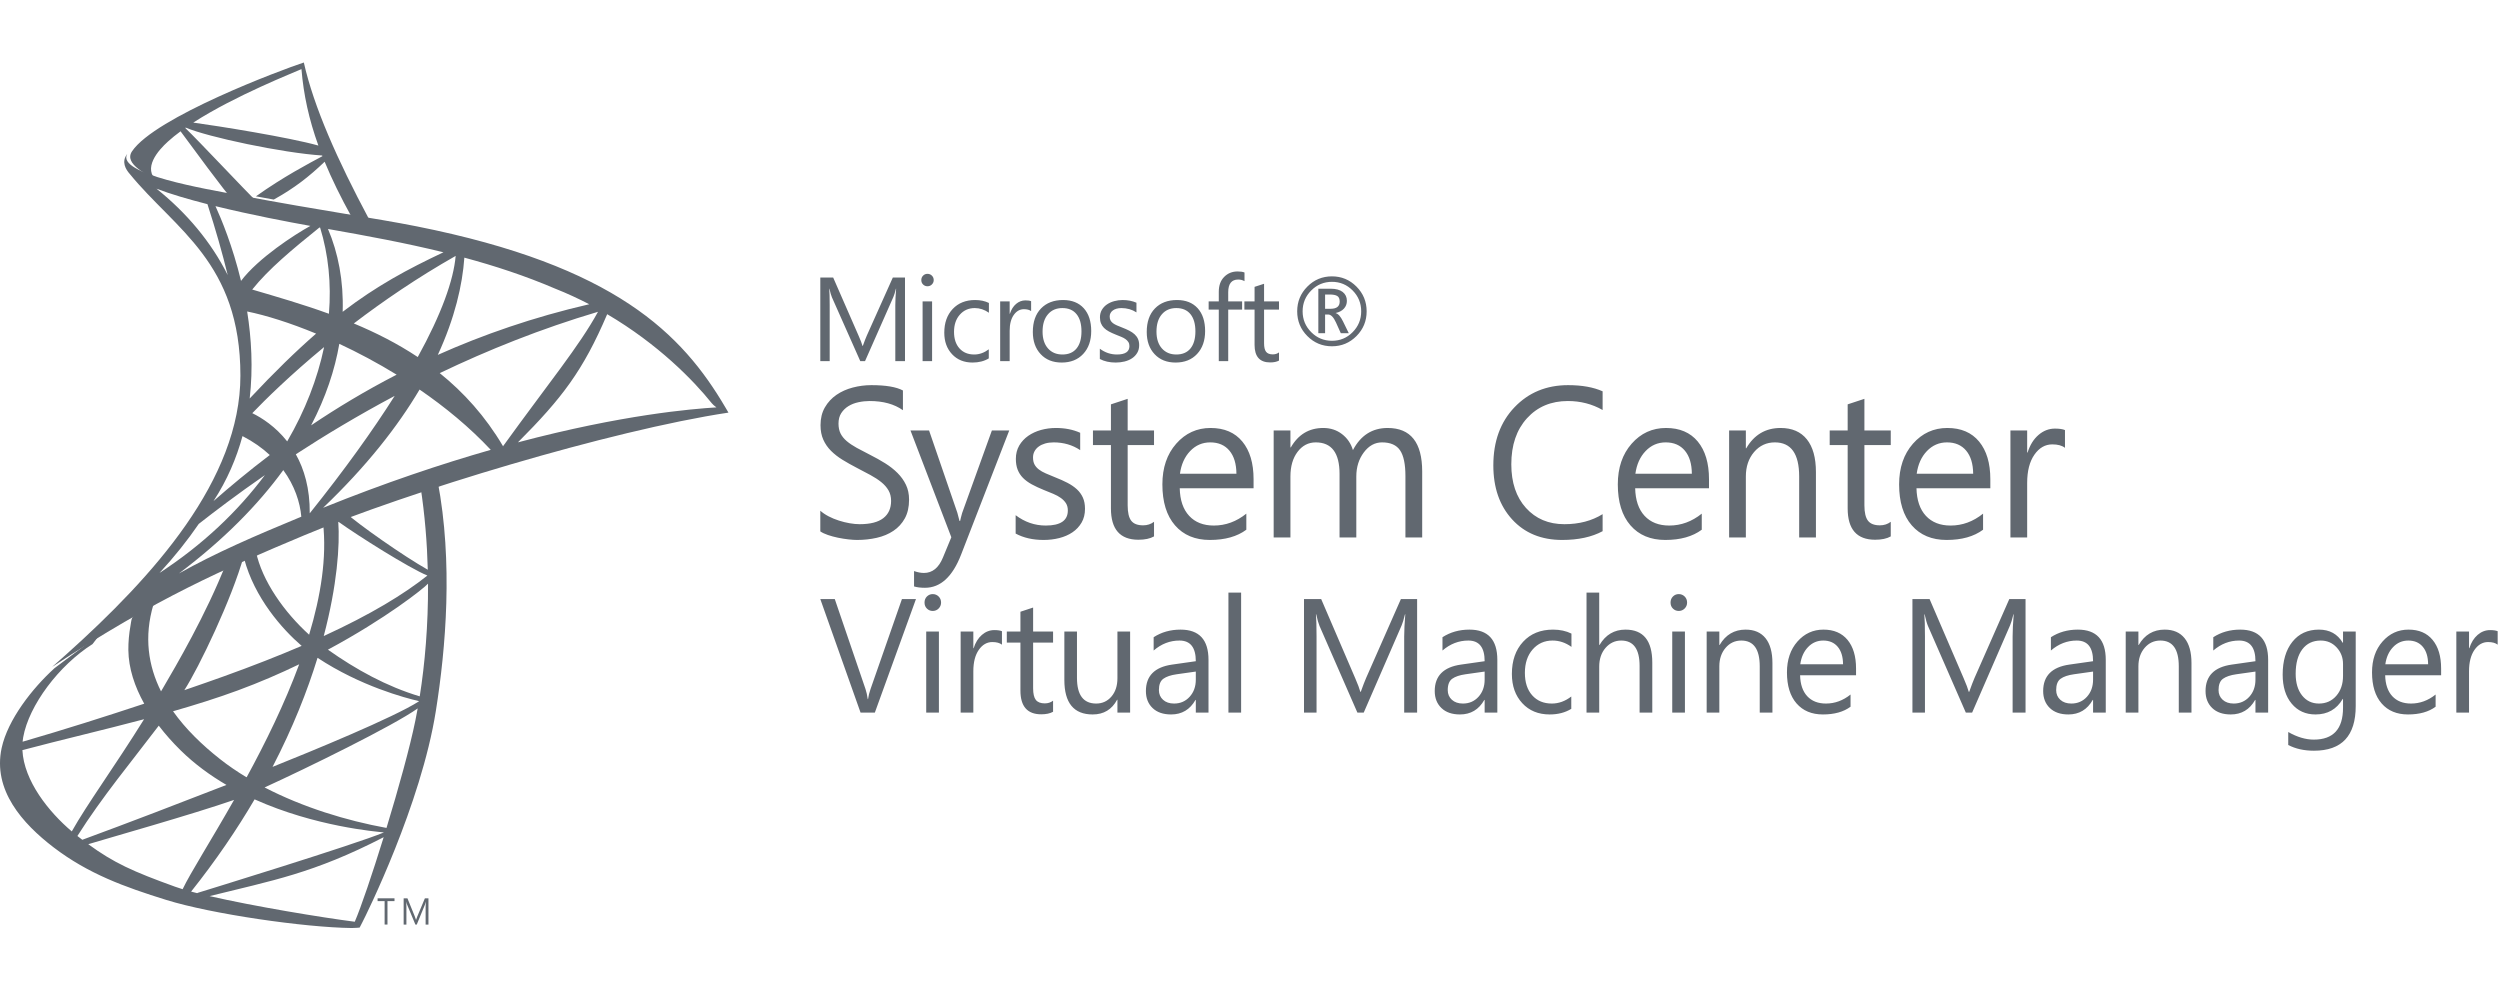 <?xml version="1.0" encoding="UTF-8"?>
<svg width="105px" height="42px" viewBox="0 0 105 42" version="1.1" xmlns="http://www.w3.org/2000/svg" xmlns:xlink="http://www.w3.org/1999/xlink">
    <!-- Generator: Sketch 53 (72520) - https://sketchapp.com -->
    <title>Provider/SCVMM/scvmm-42</title>
    <desc>Created with Sketch.</desc>
    <g id="Provider/SCVMM/scvmm-42" stroke="none" stroke-width="1" fill="none" fill-rule="evenodd">
        <path d="M12.661,2.903 C12.75,3.983 12.977,5.019 13.372,6.114 C12.142,5.767 9.146,5.289 8.117,5.149 C9.894,4.004 12.361,3.041 12.661,2.903 M6.609,7.618 C5.962,7.078 6.648,6.313 7.053,5.946 C7.212,5.801 7.391,5.657 7.584,5.515 C8.088,6.194 9.378,7.965 9.874,8.524 L10.771,8.455 C10.315,8.019 8.341,5.908 7.78,5.375 C7.787,5.37 7.795,5.365 7.802,5.36 C8.723,5.755 11.874,6.424 13.53,6.531 C13.533,6.541 13.536,6.55 13.541,6.56 C12.955,6.873 11.894,7.431 10.748,8.246 L11.498,8.382 C12.362,7.903 12.979,7.422 13.635,6.793 C13.936,7.521 14.309,8.282 14.765,9.107 L15.493,9.192 C14.175,6.723 13.179,4.49 12.761,2.625 C11.804,2.938 6.518,4.919 5.547,6.352 C5.17,6.909 6.258,7.343 6.609,7.618" id="Fill-45-Copy" fill="#616870"></path>
        <path d="M17.629,29.247 C16.245,28.834 14.945,28.116 13.773,27.286 C16.207,25.979 17.797,24.715 17.977,24.513 C17.987,26.259 17.845,27.881 17.629,29.247 M17.594,29.457 C16.553,30.13 13.073,31.557 11.447,32.209 C12.298,30.568 12.909,29.021 13.337,27.628 C15.135,28.816 17.016,29.313 17.596,29.447 C17.596,29.451 17.595,29.453 17.594,29.457 M17.444,30.269 C17.22,31.372 16.735,33.125 16.233,34.773 C14.544,34.465 12.719,33.906 11.113,33.072 C12.869,32.271 16.522,30.483 17.543,29.753 C17.511,29.93 17.479,30.103 17.444,30.269 M8.324,37.493 C8.307,37.499 8.292,37.505 8.278,37.512 C8.191,37.489 8.107,37.468 8.027,37.447 C9.075,36.13 9.956,34.831 10.693,33.573 C13.241,34.718 15.796,34.927 16.125,34.962 C14.921,35.466 8.63,37.399 8.324,37.493 M14.9,38.713 C13.525,38.537 10.696,38.071 8.803,37.637 C11.427,36.982 13.155,36.69 16.114,35.162 C15.635,36.713 15.16,38.113 14.9,38.713 M7.671,37.347 C7.553,37.31 7.447,37.276 7.354,37.242 C5.582,36.603 4.777,36.239 3.707,35.456 C4.525,35.207 8.094,34.2 9.831,33.596 C8.856,35.315 7.991,36.671 7.675,37.337 C7.673,37.339 7.673,37.342 7.671,37.347 M3.251,35.112 C4.283,33.475 5.533,31.976 6.668,30.478 C6.948,30.845 7.259,31.192 7.586,31.514 C8.171,32.089 8.828,32.567 9.511,32.967 C7.514,33.743 5.436,34.543 3.457,35.271 C3.39,35.22 3.321,35.167 3.251,35.112 M0.941,31.505 C2.585,31.069 4.33,30.664 6.052,30.207 C4.775,32.254 3.668,33.758 3.015,34.919 C2.049,34.1 1.005,32.801 0.941,31.505 M9.987,28.998 C10.903,28.661 11.767,28.286 12.566,27.9 C11.953,29.563 11.149,31.193 10.365,32.635 C10.359,32.637 10.352,32.64 10.346,32.642 C9.956,32.406 9.583,32.152 9.236,31.878 C8.483,31.285 7.795,30.617 7.268,29.873 C8.196,29.607 9.109,29.321 9.987,28.998 M14.207,21.909 C15.04,22.507 17.191,23.862 17.951,24.173 C16.967,24.957 15.577,25.804 13.597,26.714 C14.158,24.592 14.28,22.905 14.207,21.909 M18.383,20.216 C18.353,20.063 17.803,20.409 17.662,20.441 C17.844,21.625 17.938,22.798 17.967,23.929 C16.963,23.365 15.03,22.009 14.514,21.53 L14.189,21.709 C14.183,21.657 14.177,21.607 14.169,21.559 L13.646,21.747 C13.479,21.884 13.541,21.726 13.566,21.945 C13.733,23.412 13.473,25.032 12.983,26.658 C11.947,25.721 11.004,24.402 10.746,23.153 C10.634,23.197 10.523,23.242 10.412,23.287 C10.283,23.337 10.213,23.311 10.253,23.46 C10.686,25.106 11.851,26.423 12.67,27.127 C11.71,27.539 10.628,27.965 9.41,28.403 C8.975,28.559 8.404,28.76 7.742,28.987 C8.349,28.05 9.747,25.138 10.241,23.341 L9.497,23.662 C8.672,25.782 7.379,27.987 6.85,28.89 C6.821,28.94 6.792,28.987 6.763,29.037 C6.226,27.962 6.041,26.747 6.445,25.388 L6.43,25.411 C6.503,25.184 5.786,25.76 5.716,25.793 C5.506,25.893 5.522,26.06 5.48,26.282 C5.42,26.616 5.388,26.957 5.391,27.304 C5.401,28.07 5.655,28.835 6.057,29.555 C4.482,30.078 2.663,30.656 0.949,31.152 C0.955,31.091 0.962,31.028 0.974,30.966 C1.214,29.623 2.474,27.946 3.886,27.052 L4.227,26.608 L2.288,28.065 C1.357,28.91 0.326,30.226 0.069,31.417 C-0.311,33.184 0.941,34.587 2.255,35.592 C3.707,36.7 5.229,37.252 6.98,37.796 C8.898,38.392 12.783,38.952 14.77,38.977 C14.899,38.98 15.105,38.958 15.105,38.958 C15.105,38.958 15.201,38.765 15.211,38.752 C15.383,38.424 17.686,33.782 18.306,29.859 C18.726,27.213 19.031,23.63 18.383,20.216" id="Fill-47-Copy" fill="#616870"></path>
        <polyline id="Fill-49-Copy" fill="#616870" points="16.569 37.847 16.274 37.847 16.274 38.831 16.154 38.831 16.154 37.847 15.859 37.847 15.859 37.729 16.569 37.729"></polyline>
        <path d="M17.995,38.832 L17.876,38.832 L17.876,38.092 C17.876,38.034 17.879,37.962 17.886,37.878 L17.883,37.878 C17.872,37.927 17.861,37.963 17.852,37.986 L17.504,38.832 L17.446,38.832 L17.097,37.991 C17.086,37.967 17.076,37.93 17.066,37.878 L17.063,37.878 C17.067,37.922 17.069,37.994 17.069,38.093 L17.069,38.832 L16.953,38.832 L16.953,37.729 L17.112,37.729 L17.425,38.498 C17.449,38.556 17.464,38.6 17.471,38.63 L17.476,38.63 C17.497,38.569 17.513,38.525 17.525,38.495 L17.845,37.73 L17.995,37.73" id="Fill-51-Copy" fill="#616870"></path>
        <path d="M21.753,18.579 C23.603,16.726 24.494,15.561 25.502,13.196 C27.639,14.453 29.126,15.975 29.891,16.932 C29.93,16.983 30.004,17.048 30.09,17.11 C29.067,17.173 26.149,17.413 21.753,18.579 L21.753,18.579 Z M21.117,18.751 L21.128,18.741 C20.38,17.476 19.471,16.478 18.469,15.671 C20.485,14.705 22.717,13.806 25.116,13.095 C24.335,14.528 23.054,16.075 21.128,18.741 L21.136,18.746 C21.129,18.747 21.123,18.749 21.117,18.751 L21.117,18.751 Z M13.571,21.327 C15.401,19.578 16.708,17.906 17.622,16.361 C18.698,17.099 19.726,17.946 20.612,18.893 C18.54,19.486 16.18,20.274 13.571,21.327 L13.571,21.327 Z M13.009,21.555 C13.018,20.516 12.776,19.705 12.425,19.08 C13.634,18.292 15.027,17.452 16.577,16.627 C15.657,18.08 14.477,19.726 13.013,21.554 L13.009,21.555 Z M7.516,24.085 C9.4,22.668 10.838,21.201 11.898,19.744 C12.374,20.394 12.602,21.093 12.655,21.701 C10.65,22.531 9.047,23.225 7.516,24.085 L7.516,24.085 Z M8.348,22.004 C9.017,21.48 9.953,20.766 11.125,19.955 C9.993,21.472 8.517,22.88 6.7,24.063 C7.334,23.374 7.881,22.687 8.348,22.004 L8.348,22.004 Z M10.185,18.316 C10.636,18.548 11.016,18.817 11.331,19.111 C10.438,19.789 9.653,20.445 8.967,21.046 C9.542,20.164 9.933,19.241 10.185,18.316 L10.185,18.316 Z M9.05,8.658 C10.541,9.024 12.118,9.324 13.036,9.488 C12.372,9.851 10.845,10.843 10.123,11.798 C9.769,10.329 9.293,9.189 9.05,8.658 L9.05,8.658 Z M6.572,7.925 C7.164,8.152 7.918,8.372 8.713,8.575 C9.065,9.664 9.345,10.653 9.564,11.553 C8.874,10.171 7.845,8.943 6.572,7.925 L6.572,7.925 Z M13.445,9.56 C13.795,10.694 13.918,11.918 13.815,13.178 C12.721,12.781 11.627,12.465 10.593,12.161 C11.273,11.306 12.287,10.464 13.416,9.555 C13.425,9.557 13.435,9.558 13.445,9.56 L13.445,9.56 Z M18.625,10.596 C17.111,11.311 15.824,12 14.392,13.096 C14.434,11.8 14.203,10.619 13.776,9.617 C15.402,9.904 17.025,10.203 18.625,10.596 L18.625,10.596 Z M14.251,14.441 C15.039,14.809 15.854,15.242 16.659,15.736 C15.336,16.418 14.141,17.141 13.067,17.865 C13.682,16.687 14.063,15.535 14.251,14.441 L14.251,14.441 Z M13.612,14.577 C13.334,15.904 12.816,17.246 12.062,18.538 C11.571,17.915 10.994,17.547 10.596,17.353 C11.134,16.793 12.168,15.771 13.612,14.577 L13.612,14.577 Z M10.381,13.082 C11.177,13.245 12.181,13.559 13.276,14.012 C12.439,14.74 11.528,15.625 10.487,16.737 C10.634,15.458 10.56,14.21 10.381,13.082 L10.381,13.082 Z M17.546,14.996 C16.688,14.426 15.782,13.969 14.86,13.585 C16.089,12.648 17.526,11.663 19.138,10.748 C19.05,11.77 18.539,13.195 17.546,14.996 L17.546,14.996 Z M23.312,12.121 C23.817,12.321 24.294,12.543 24.748,12.778 C22.387,13.323 20.273,14.063 18.388,14.905 C19.102,13.359 19.422,11.975 19.503,10.821 C20.792,11.169 22.066,11.587 23.312,12.121 L23.312,12.121 Z M30.471,17.119 C28.651,14.02 25.847,11.169 17.497,9.506 C15.729,9.154 13.639,8.875 9.986,8.188 C8.704,7.947 4.863,7.313 5.344,6.465 C5.083,6.797 5.286,7.12 5.448,7.303 C7.354,9.642 10.097,11.014 10.097,15.775 C10.097,20.151 6.442,24.206 2.781,27.486 C2.586,27.655 2.389,27.828 2.188,28.011 C6.606,25.107 9.365,23.916 12.791,22.477 C17.097,20.668 25.654,18.074 30.595,17.33 L30.471,17.119 Z" id="Fill-53-Copy" fill="#616870"></path>
        <g id="Group-2-Copy" transform="translate(34.453, 11.401)" fill="#616870">
            <path d="M4.017,13.761 L2.291,18.527 L1.69,18.527 L0,13.761 L0.608,13.761 L1.898,17.539 C1.939,17.661 1.97,17.802 1.992,17.962 L2.005,17.962 C2.022,17.829 2.058,17.686 2.112,17.533 L3.428,13.761 L4.017,13.761 Z M4.721,14.259 C4.626,14.259 4.545,14.226 4.477,14.159 C4.41,14.093 4.377,14.009 4.377,13.907 C4.377,13.805 4.41,13.72 4.477,13.652 C4.545,13.585 4.626,13.551 4.721,13.551 C4.819,13.551 4.902,13.585 4.97,13.652 C5.038,13.72 5.072,13.805 5.072,13.907 C5.072,14.004 5.038,14.087 4.97,14.156 C4.902,14.225 4.819,14.259 4.721,14.259 Z M4.981,18.527 L4.448,18.527 L4.448,15.123 L4.981,15.123 L4.981,18.527 Z M7.629,15.675 C7.536,15.602 7.401,15.565 7.226,15.565 C6.999,15.565 6.808,15.675 6.656,15.894 C6.503,16.114 6.427,16.413 6.427,16.792 L6.427,18.527 L5.894,18.527 L5.894,15.123 L6.427,15.123 L6.427,15.824 L6.44,15.824 C6.515,15.585 6.631,15.399 6.787,15.264 C6.943,15.13 7.118,15.063 7.311,15.063 C7.449,15.063 7.555,15.079 7.629,15.11 L7.629,15.675 Z M9.776,18.493 C9.651,18.564 9.485,18.6 9.279,18.6 C8.696,18.6 8.405,18.267 8.405,17.603 L8.405,15.589 L7.833,15.589 L7.833,15.123 L8.405,15.123 L8.405,14.292 L8.938,14.116 L8.938,15.123 L9.776,15.123 L9.776,15.589 L8.938,15.589 L8.938,17.506 C8.938,17.734 8.976,17.897 9.052,17.995 C9.128,18.092 9.253,18.141 9.429,18.141 C9.563,18.141 9.679,18.103 9.776,18.028 L9.776,18.493 Z M13.012,18.527 L12.479,18.527 L12.479,17.988 L12.466,17.988 C12.245,18.4 11.903,18.606 11.44,18.606 C10.647,18.606 10.25,18.123 10.25,17.157 L10.25,15.123 L10.78,15.123 L10.78,17.071 C10.78,17.789 11.049,18.148 11.586,18.148 C11.846,18.148 12.06,18.05 12.228,17.854 C12.396,17.657 12.479,17.401 12.479,17.084 L12.479,15.123 L13.012,15.123 L13.012,18.527 Z M16.304,18.527 L15.771,18.527 L15.771,17.995 L15.758,17.995 C15.526,18.403 15.185,18.606 14.734,18.606 C14.403,18.606 14.143,18.517 13.956,18.337 C13.768,18.158 13.675,17.919 13.675,17.623 C13.675,16.987 14.041,16.617 14.773,16.512 L15.771,16.37 C15.771,15.791 15.542,15.502 15.085,15.502 C14.684,15.502 14.322,15.642 14,15.921 L14,15.362 C14.327,15.15 14.704,15.043 15.131,15.043 C15.913,15.043 16.304,15.467 16.304,16.313 L16.304,18.527 Z M15.771,16.805 L14.968,16.918 C14.721,16.953 14.535,17.016 14.409,17.106 C14.283,17.195 14.221,17.354 14.221,17.583 C14.221,17.749 14.279,17.885 14.395,17.99 C14.51,18.095 14.665,18.148 14.858,18.148 C15.122,18.148 15.34,18.053 15.512,17.864 C15.685,17.674 15.771,17.434 15.771,17.144 L15.771,16.805 Z M17.674,18.527 L17.141,18.527 L17.141,13.488 L17.674,13.488 L17.674,18.527 Z M25.066,18.527 L24.523,18.527 L24.523,15.329 C24.523,15.077 24.539,14.768 24.569,14.402 L24.556,14.402 C24.504,14.617 24.457,14.771 24.416,14.864 L22.824,18.527 L22.557,18.527 L20.968,14.891 C20.923,14.784 20.876,14.621 20.829,14.402 L20.816,14.402 C20.833,14.593 20.842,14.904 20.842,15.336 L20.842,18.527 L20.315,18.527 L20.315,13.761 L21.037,13.761 L22.466,17.084 C22.577,17.339 22.648,17.53 22.681,17.656 L22.7,17.656 C22.794,17.394 22.868,17.199 22.925,17.071 L24.384,13.761 L25.066,13.761 L25.066,18.527 Z M28.435,18.527 L27.902,18.527 L27.902,17.995 L27.889,17.995 C27.658,18.403 27.316,18.606 26.866,18.606 C26.534,18.606 26.275,18.517 26.088,18.337 C25.9,18.158 25.806,17.919 25.806,17.623 C25.806,16.987 26.173,16.617 26.905,16.512 L27.902,16.37 C27.902,15.791 27.674,15.502 27.217,15.502 C26.816,15.502 26.454,15.642 26.131,15.921 L26.131,15.362 C26.459,15.15 26.836,15.043 27.262,15.043 C28.044,15.043 28.435,15.467 28.435,16.313 L28.435,18.527 Z M27.902,16.805 L27.1,16.918 C26.853,16.953 26.667,17.016 26.541,17.106 C26.415,17.195 26.352,17.354 26.352,17.583 C26.352,17.749 26.41,17.885 26.526,17.99 C26.642,18.095 26.797,18.148 26.989,18.148 C27.254,18.148 27.472,18.053 27.644,17.864 C27.816,17.674 27.902,17.434 27.902,17.144 L27.902,16.805 Z M31.541,18.37 C31.286,18.528 30.983,18.606 30.632,18.606 C30.157,18.606 29.774,18.448 29.483,18.133 C29.191,17.817 29.046,17.408 29.046,16.905 C29.046,16.344 29.203,15.894 29.517,15.554 C29.831,15.213 30.25,15.043 30.775,15.043 C31.067,15.043 31.325,15.099 31.548,15.21 L31.548,15.768 C31.301,15.591 31.037,15.502 30.755,15.502 C30.415,15.502 30.136,15.627 29.918,15.876 C29.701,16.125 29.592,16.453 29.592,16.858 C29.592,17.257 29.694,17.572 29.899,17.802 C30.104,18.032 30.378,18.148 30.723,18.148 C31.013,18.148 31.286,18.049 31.541,17.852 L31.541,18.37 Z M34.943,18.527 L34.41,18.527 L34.41,16.566 C34.41,15.857 34.153,15.502 33.637,15.502 C33.377,15.502 33.158,15.605 32.98,15.81 C32.803,16.014 32.714,16.278 32.714,16.599 L32.714,18.527 L32.181,18.527 L32.181,13.488 L32.714,13.488 L32.714,15.688 L32.727,15.688 C32.983,15.258 33.347,15.043 33.819,15.043 C34.568,15.043 34.943,15.505 34.943,16.429 L34.943,18.527 Z M36.054,14.259 C35.959,14.259 35.877,14.226 35.81,14.159 C35.743,14.093 35.71,14.009 35.71,13.907 C35.71,13.805 35.743,13.72 35.81,13.652 C35.877,13.585 35.959,13.551 36.054,13.551 C36.152,13.551 36.234,13.585 36.303,13.652 C36.371,13.72 36.405,13.805 36.405,13.907 C36.405,14.004 36.371,14.087 36.303,14.156 C36.234,14.225 36.152,14.259 36.054,14.259 Z M36.314,18.527 L35.781,18.527 L35.781,15.123 L36.314,15.123 L36.314,18.527 Z M39.989,18.527 L39.456,18.527 L39.456,16.586 C39.456,15.863 39.198,15.502 38.682,15.502 C38.416,15.502 38.195,15.605 38.021,15.81 C37.847,16.014 37.759,16.273 37.759,16.586 L37.759,18.527 L37.227,18.527 L37.227,15.123 L37.759,15.123 L37.759,15.688 L37.772,15.688 C38.024,15.258 38.388,15.043 38.864,15.043 C39.228,15.043 39.507,15.164 39.7,15.404 C39.892,15.644 39.989,15.992 39.989,16.446 L39.989,18.527 Z M43.501,16.961 L41.151,16.961 C41.16,17.34 41.26,17.633 41.45,17.839 C41.641,18.045 41.903,18.148 42.237,18.148 C42.612,18.148 42.956,18.021 43.27,17.769 L43.27,18.281 C42.978,18.498 42.591,18.606 42.11,18.606 C41.64,18.606 41.271,18.452 41.002,18.143 C40.733,17.834 40.599,17.399 40.599,16.838 C40.599,16.309 40.746,15.877 41.039,15.544 C41.333,15.21 41.697,15.043 42.133,15.043 C42.568,15.043 42.905,15.187 43.144,15.475 C43.382,15.764 43.501,16.163 43.501,16.675 L43.501,16.961 Z M42.955,16.499 C42.953,16.185 42.879,15.94 42.732,15.765 C42.586,15.59 42.383,15.502 42.123,15.502 C41.872,15.502 41.658,15.594 41.483,15.778 C41.307,15.962 41.199,16.202 41.158,16.499 L42.955,16.499 Z M50.62,18.527 L50.077,18.527 L50.077,15.329 C50.077,15.077 50.092,14.768 50.123,14.402 L50.11,14.402 C50.058,14.617 50.011,14.771 49.97,14.864 L48.377,18.527 L48.111,18.527 L46.522,14.891 C46.476,14.784 46.43,14.621 46.382,14.402 L46.369,14.402 C46.387,14.593 46.395,14.904 46.395,15.336 L46.395,18.527 L45.869,18.527 L45.869,13.761 L46.59,13.761 L48.02,17.084 C48.131,17.339 48.202,17.53 48.235,17.656 L48.254,17.656 C48.347,17.394 48.422,17.199 48.478,17.071 L49.937,13.761 L50.62,13.761 L50.62,18.527 Z M53.989,18.527 L53.456,18.527 L53.456,17.995 L53.443,17.995 C53.211,18.403 52.87,18.606 52.419,18.606 C52.088,18.606 51.829,18.517 51.641,18.337 C51.454,18.158 51.36,17.919 51.36,17.623 C51.36,16.987 51.726,16.617 52.458,16.512 L53.456,16.37 C53.456,15.791 53.228,15.502 52.77,15.502 C52.37,15.502 52.008,15.642 51.685,15.921 L51.685,15.362 C52.012,15.15 52.389,15.043 52.816,15.043 C53.598,15.043 53.989,15.467 53.989,16.313 L53.989,18.527 Z M53.456,16.805 L52.653,16.918 C52.406,16.953 52.22,17.016 52.094,17.106 C51.969,17.195 51.906,17.354 51.906,17.583 C51.906,17.749 51.964,17.885 52.08,17.99 C52.196,18.095 52.35,18.148 52.543,18.148 C52.807,18.148 53.026,18.053 53.198,17.864 C53.37,17.674 53.456,17.434 53.456,17.144 L53.456,16.805 Z M57.589,18.527 L57.056,18.527 L57.056,16.586 C57.056,15.863 56.798,15.502 56.283,15.502 C56.016,15.502 55.796,15.605 55.621,15.81 C55.447,16.014 55.36,16.273 55.36,16.586 L55.36,18.527 L54.827,18.527 L54.827,15.123 L55.36,15.123 L55.36,15.688 L55.373,15.688 C55.624,15.258 55.988,15.043 56.465,15.043 C56.829,15.043 57.107,15.164 57.3,15.404 C57.493,15.644 57.589,15.992 57.589,16.446 L57.589,18.527 Z M60.809,18.527 L60.276,18.527 L60.276,17.995 L60.263,17.995 C60.031,18.403 59.69,18.606 59.239,18.606 C58.908,18.606 58.648,18.517 58.461,18.337 C58.274,18.158 58.18,17.919 58.18,17.623 C58.18,16.987 58.546,16.617 59.278,16.512 L60.276,16.37 C60.276,15.791 60.047,15.502 59.59,15.502 C59.189,15.502 58.828,15.642 58.505,15.921 L58.505,15.362 C58.832,15.15 59.209,15.043 59.636,15.043 C60.418,15.043 60.809,15.467 60.809,16.313 L60.809,18.527 Z M60.276,16.805 L59.473,16.918 C59.226,16.953 59.04,17.016 58.914,17.106 C58.789,17.195 58.726,17.354 58.726,17.583 C58.726,17.749 58.784,17.885 58.9,17.99 C59.016,18.095 59.17,18.148 59.363,18.148 C59.627,18.148 59.845,18.053 60.018,17.864 C60.19,17.674 60.276,17.434 60.276,17.144 L60.276,16.805 Z M64.487,18.254 C64.487,19.504 63.902,20.129 62.732,20.129 C62.32,20.129 61.961,20.049 61.653,19.889 L61.653,19.344 C62.028,19.557 62.385,19.663 62.726,19.663 C63.544,19.663 63.954,19.218 63.954,18.327 L63.954,17.955 L63.941,17.955 C63.687,18.389 63.306,18.606 62.797,18.606 C62.383,18.606 62.05,18.455 61.798,18.153 C61.545,17.85 61.419,17.444 61.419,16.935 C61.419,16.356 61.555,15.896 61.827,15.555 C62.099,15.214 62.471,15.043 62.943,15.043 C63.392,15.043 63.724,15.227 63.941,15.595 L63.954,15.595 L63.954,15.123 L64.487,15.123 L64.487,18.254 Z M63.954,16.988 L63.954,16.486 C63.954,16.216 63.865,15.984 63.686,15.791 C63.507,15.598 63.284,15.502 63.018,15.502 C62.689,15.502 62.431,15.625 62.245,15.869 C62.058,16.114 61.965,16.457 61.965,16.898 C61.965,17.277 62.054,17.58 62.233,17.807 C62.412,18.034 62.649,18.148 62.943,18.148 C63.242,18.148 63.485,18.039 63.673,17.822 C63.86,17.605 63.954,17.327 63.954,16.988 Z M68.074,16.961 L65.724,16.961 C65.733,17.34 65.833,17.633 66.023,17.839 C66.214,18.045 66.476,18.148 66.81,18.148 C67.185,18.148 67.529,18.021 67.843,17.769 L67.843,18.281 C67.551,18.498 67.164,18.606 66.683,18.606 C66.213,18.606 65.843,18.452 65.575,18.143 C65.306,17.834 65.172,17.399 65.172,16.838 C65.172,16.309 65.319,15.877 65.612,15.544 C65.906,15.21 66.27,15.043 66.706,15.043 C67.141,15.043 67.478,15.187 67.716,15.475 C67.955,15.764 68.074,16.163 68.074,16.675 L68.074,16.961 Z M67.528,16.499 C67.526,16.185 67.452,15.94 67.305,15.765 C67.159,15.59 66.956,15.502 66.696,15.502 C66.445,15.502 66.231,15.594 66.056,15.778 C65.88,15.962 65.772,16.202 65.731,16.499 L67.528,16.499 Z M70.449,15.675 C70.356,15.602 70.221,15.565 70.046,15.565 C69.818,15.565 69.628,15.675 69.475,15.894 C69.323,16.114 69.246,16.413 69.246,16.792 L69.246,18.527 L68.713,18.527 L68.713,15.123 L69.246,15.123 L69.246,15.824 L69.259,15.824 C69.335,15.585 69.451,15.399 69.607,15.264 C69.763,15.13 69.937,15.063 70.13,15.063 C70.269,15.063 70.375,15.079 70.449,15.11 L70.449,15.675 Z" id="Virtual-Machine-Mana"></path>
            <path d="M0,10.917 L0,10.049 C0.097,10.136 0.214,10.215 0.35,10.286 C0.485,10.356 0.628,10.415 0.779,10.463 C0.929,10.512 1.08,10.549 1.231,10.575 C1.383,10.601 1.523,10.615 1.651,10.615 C2.095,10.615 2.426,10.531 2.645,10.362 C2.863,10.194 2.973,9.952 2.973,9.636 C2.973,9.467 2.936,9.319 2.863,9.193 C2.79,9.067 2.69,8.953 2.561,8.849 C2.432,8.745 2.28,8.645 2.104,8.55 C1.928,8.455 1.739,8.355 1.536,8.25 C1.321,8.139 1.121,8.026 0.935,7.912 C0.749,7.798 0.588,7.672 0.45,7.535 C0.313,7.397 0.205,7.242 0.127,7.068 C0.048,6.894 0.009,6.69 0.009,6.456 C0.009,6.169 0.07,5.92 0.193,5.708 C0.316,5.495 0.478,5.321 0.678,5.183 C0.878,5.046 1.106,4.943 1.362,4.876 C1.618,4.809 1.879,4.775 2.145,4.775 C2.751,4.775 3.193,4.85 3.47,4.999 L3.47,5.828 C3.107,5.571 2.641,5.442 2.072,5.442 C1.915,5.442 1.757,5.459 1.6,5.493 C1.443,5.526 1.303,5.581 1.18,5.657 C1.057,5.733 0.957,5.831 0.879,5.951 C0.802,6.071 0.764,6.217 0.764,6.39 C0.764,6.551 0.793,6.69 0.851,6.807 C0.91,6.924 0.997,7.03 1.111,7.127 C1.225,7.223 1.365,7.317 1.529,7.408 C1.694,7.498 1.883,7.598 2.098,7.706 C2.318,7.817 2.527,7.934 2.724,8.057 C2.921,8.18 3.094,8.316 3.243,8.465 C3.392,8.614 3.51,8.779 3.597,8.961 C3.684,9.142 3.728,9.35 3.728,9.584 C3.728,9.894 3.668,10.156 3.55,10.371 C3.431,10.586 3.271,10.761 3.069,10.895 C2.868,11.03 2.635,11.127 2.372,11.187 C2.109,11.247 1.832,11.277 1.54,11.277 C1.443,11.277 1.323,11.269 1.18,11.253 C1.037,11.237 0.891,11.213 0.742,11.183 C0.593,11.152 0.453,11.114 0.32,11.069 C0.187,11.023 0.08,10.973 0,10.917 Z M7.935,6.679 L5.914,11.891 C5.554,12.821 5.048,13.286 4.396,13.286 C4.213,13.286 4.06,13.267 3.937,13.229 L3.937,12.584 C4.089,12.637 4.227,12.663 4.353,12.663 C4.708,12.663 4.974,12.447 5.151,12.014 L5.503,11.163 L3.787,6.679 L4.568,6.679 L5.756,10.136 C5.77,10.18 5.8,10.294 5.846,10.479 L5.872,10.479 C5.886,10.408 5.914,10.297 5.957,10.145 L7.206,6.679 L7.935,6.679 Z M8.204,11.009 L8.204,10.237 C8.587,10.527 9.009,10.672 9.47,10.672 C10.087,10.672 10.396,10.461 10.396,10.04 C10.396,9.92 10.37,9.818 10.317,9.735 C10.264,9.652 10.192,9.578 10.102,9.513 C10.012,9.449 9.907,9.391 9.785,9.34 C9.663,9.289 9.533,9.236 9.392,9.18 C9.198,9.101 9.027,9.021 8.88,8.941 C8.733,8.86 8.61,8.77 8.511,8.669 C8.412,8.568 8.338,8.453 8.288,8.324 C8.238,8.196 8.213,8.045 8.213,7.873 C8.213,7.662 8.26,7.476 8.354,7.313 C8.449,7.151 8.575,7.015 8.732,6.905 C8.889,6.796 9.069,6.713 9.27,6.657 C9.472,6.602 9.68,6.574 9.894,6.574 C10.275,6.574 10.615,6.641 10.915,6.776 L10.915,7.504 C10.592,7.288 10.22,7.179 9.8,7.179 C9.668,7.179 9.55,7.195 9.444,7.225 C9.338,7.256 9.247,7.299 9.172,7.355 C9.096,7.41 9.037,7.477 8.996,7.555 C8.954,7.632 8.934,7.718 8.934,7.811 C8.934,7.928 8.954,8.026 8.996,8.105 C9.037,8.184 9.098,8.254 9.178,8.316 C9.258,8.377 9.355,8.433 9.47,8.482 C9.584,8.532 9.714,8.586 9.86,8.645 C10.055,8.721 10.229,8.799 10.383,8.879 C10.538,8.96 10.669,9.051 10.778,9.151 C10.887,9.252 10.97,9.369 11.029,9.5 C11.088,9.632 11.117,9.788 11.117,9.97 C11.117,10.192 11.069,10.385 10.973,10.549 C10.877,10.713 10.749,10.849 10.589,10.957 C10.429,11.065 10.245,11.145 10.036,11.198 C9.827,11.251 9.608,11.277 9.38,11.277 C8.928,11.277 8.536,11.188 8.204,11.009 Z M14.016,11.128 C13.85,11.222 13.631,11.268 13.36,11.268 C12.59,11.268 12.206,10.83 12.206,9.952 L12.206,7.293 L11.451,7.293 L11.451,6.679 L12.206,6.679 L12.206,5.582 L12.909,5.35 L12.909,6.679 L14.016,6.679 L14.016,7.293 L12.909,7.293 L12.909,9.825 C12.909,10.126 12.959,10.341 13.059,10.47 C13.159,10.599 13.325,10.663 13.557,10.663 C13.734,10.663 13.887,10.613 14.016,10.514 L14.016,11.128 Z M18.197,9.105 L15.096,9.105 C15.107,9.606 15.239,9.992 15.491,10.264 C15.742,10.536 16.088,10.672 16.529,10.672 C17.023,10.672 17.478,10.505 17.893,10.172 L17.893,10.847 C17.507,11.134 16.996,11.277 16.361,11.277 C15.741,11.277 15.253,11.073 14.899,10.665 C14.544,10.257 14.367,9.683 14.367,8.943 C14.367,8.244 14.56,7.674 14.948,7.234 C15.335,6.794 15.817,6.574 16.391,6.574 C16.966,6.574 17.411,6.764 17.725,7.144 C18.04,7.525 18.197,8.052 18.197,8.728 L18.197,9.105 Z M17.477,8.496 C17.474,8.08 17.376,7.757 17.183,7.526 C16.99,7.295 16.722,7.179 16.379,7.179 C16.047,7.179 15.765,7.301 15.533,7.544 C15.302,7.786 15.159,8.104 15.105,8.496 L17.477,8.496 Z M25.279,11.172 L24.575,11.172 L24.575,8.592 C24.575,8.095 24.5,7.735 24.35,7.513 C24.2,7.291 23.947,7.179 23.593,7.179 C23.292,7.179 23.037,7.32 22.827,7.601 C22.617,7.881 22.512,8.218 22.512,8.61 L22.512,11.172 L21.808,11.172 L21.808,8.504 C21.808,7.621 21.475,7.179 20.809,7.179 C20.5,7.179 20.245,7.312 20.045,7.576 C19.845,7.841 19.745,8.186 19.745,8.61 L19.745,11.172 L19.041,11.172 L19.041,6.679 L19.745,6.679 L19.745,7.39 L19.762,7.39 C20.074,6.846 20.529,6.574 21.126,6.574 C21.427,6.574 21.688,6.66 21.911,6.831 C22.134,7.002 22.287,7.226 22.37,7.504 C22.696,6.884 23.182,6.574 23.829,6.574 C24.795,6.574 25.279,7.184 25.279,8.403 L25.279,11.172 Z M32.857,10.909 C32.402,11.154 31.836,11.277 31.158,11.277 C30.283,11.277 29.582,10.989 29.056,10.413 C28.53,9.837 28.267,9.081 28.267,8.145 C28.267,7.138 28.563,6.325 29.155,5.705 C29.747,5.085 30.497,4.775 31.407,4.775 C31.99,4.775 32.473,4.862 32.857,5.034 L32.857,5.819 C32.416,5.568 31.93,5.442 31.398,5.442 C30.692,5.442 30.119,5.683 29.68,6.166 C29.241,6.649 29.022,7.293 29.022,8.101 C29.022,8.867 29.227,9.478 29.637,9.932 C30.048,10.387 30.586,10.615 31.252,10.615 C31.87,10.615 32.405,10.474 32.857,10.193 L32.857,10.909 Z M37.325,9.105 L34.224,9.105 C34.236,9.606 34.367,9.992 34.619,10.264 C34.87,10.536 35.216,10.672 35.657,10.672 C36.152,10.672 36.606,10.505 37.021,10.172 L37.021,10.847 C36.635,11.134 36.124,11.277 35.49,11.277 C34.869,11.277 34.381,11.073 34.027,10.665 C33.672,10.257 33.495,9.683 33.495,8.943 C33.495,8.244 33.689,7.674 34.076,7.234 C34.464,6.794 34.945,6.574 35.52,6.574 C36.094,6.574 36.539,6.764 36.854,7.144 C37.168,7.525 37.325,8.052 37.325,8.728 L37.325,9.105 Z M36.605,8.496 C36.602,8.08 36.504,7.757 36.311,7.526 C36.118,7.295 35.85,7.179 35.507,7.179 C35.175,7.179 34.893,7.301 34.662,7.544 C34.43,7.786 34.287,8.104 34.233,8.496 L36.605,8.496 Z M41.816,11.172 L41.112,11.172 L41.112,8.61 C41.112,7.656 40.772,7.179 40.091,7.179 C39.74,7.179 39.449,7.315 39.218,7.585 C38.988,7.856 38.873,8.197 38.873,8.61 L38.873,11.172 L38.17,11.172 L38.17,6.679 L38.873,6.679 L38.873,7.425 L38.89,7.425 C39.222,6.858 39.702,6.574 40.332,6.574 C40.812,6.574 41.18,6.733 41.434,7.05 C41.689,7.367 41.816,7.826 41.816,8.425 L41.816,11.172 Z M44.959,11.128 C44.793,11.222 44.575,11.268 44.303,11.268 C43.534,11.268 43.149,10.83 43.149,9.952 L43.149,7.293 L42.394,7.293 L42.394,6.679 L43.149,6.679 L43.149,5.582 L43.852,5.35 L43.852,6.679 L44.959,6.679 L44.959,7.293 L43.852,7.293 L43.852,9.825 C43.852,10.126 43.903,10.341 44.003,10.47 C44.103,10.599 44.269,10.663 44.5,10.663 C44.678,10.663 44.831,10.613 44.959,10.514 L44.959,11.128 Z M49.141,9.105 L46.039,9.105 C46.051,9.606 46.182,9.992 46.434,10.264 C46.686,10.536 47.032,10.672 47.472,10.672 C47.967,10.672 48.421,10.505 48.836,10.172 L48.836,10.847 C48.45,11.134 47.94,11.277 47.305,11.277 C46.684,11.277 46.197,11.073 45.842,10.665 C45.487,10.257 45.31,9.683 45.31,8.943 C45.31,8.244 45.504,7.674 45.891,7.234 C46.279,6.794 46.76,6.574 47.335,6.574 C47.91,6.574 48.354,6.764 48.669,7.144 C48.983,7.525 49.141,8.052 49.141,8.728 L49.141,9.105 Z M48.42,8.496 C48.417,8.08 48.319,7.757 48.126,7.526 C47.933,7.295 47.665,7.179 47.322,7.179 C46.99,7.179 46.709,7.301 46.477,7.544 C46.245,7.786 46.102,8.104 46.048,8.496 L48.42,8.496 Z M52.276,7.408 C52.153,7.311 51.975,7.263 51.744,7.263 C51.443,7.263 51.192,7.408 50.991,7.697 C50.789,7.987 50.688,8.382 50.688,8.882 L50.688,11.172 L49.985,11.172 L49.985,6.679 L50.688,6.679 L50.688,7.605 L50.706,7.605 C50.806,7.289 50.959,7.043 51.165,6.866 C51.37,6.689 51.601,6.6 51.855,6.6 C52.038,6.6 52.178,6.621 52.276,6.662 L52.276,7.408 Z" id="System-Center"></path>
            <path d="M3.557,3.767 L3.15,3.767 L3.15,1.411 C3.15,1.225 3.162,0.997 3.184,0.727 L3.175,0.727 C3.136,0.886 3.101,0.999 3.07,1.068 L1.878,3.767 L1.679,3.767 L0.489,1.088 C0.455,1.009 0.42,0.889 0.384,0.727 L0.375,0.727 C0.388,0.868 0.394,1.097 0.394,1.416 L0.394,3.767 L0,3.767 L0,0.255 L0.54,0.255 L1.61,2.704 C1.693,2.892 1.747,3.032 1.771,3.125 L1.786,3.125 C1.855,2.933 1.911,2.789 1.953,2.694 L3.046,0.255 L3.557,0.255 L3.557,3.767 Z M4.5,0.622 C4.429,0.622 4.368,0.598 4.318,0.549 C4.267,0.5 4.242,0.438 4.242,0.363 C4.242,0.287 4.267,0.225 4.318,0.175 C4.368,0.125 4.429,0.1 4.5,0.1 C4.573,0.1 4.635,0.125 4.686,0.175 C4.737,0.225 4.763,0.287 4.763,0.363 C4.763,0.434 4.737,0.496 4.686,0.546 C4.635,0.597 4.573,0.622 4.5,0.622 Z M4.695,3.767 L4.296,3.767 L4.296,1.259 L4.695,1.259 L4.695,3.767 Z M7.076,3.652 C6.884,3.768 6.657,3.826 6.395,3.826 C6.039,3.826 5.753,3.71 5.535,3.477 C5.316,3.244 5.207,2.943 5.207,2.572 C5.207,2.159 5.325,1.827 5.56,1.576 C5.795,1.326 6.109,1.2 6.502,1.2 C6.721,1.2 6.914,1.241 7.081,1.323 L7.081,1.734 C6.896,1.604 6.698,1.538 6.487,1.538 C6.232,1.538 6.024,1.63 5.861,1.814 C5.698,1.997 5.616,2.239 5.616,2.538 C5.616,2.832 5.693,3.063 5.846,3.233 C5.999,3.403 6.205,3.488 6.463,3.488 C6.68,3.488 6.884,3.415 7.076,3.27 L7.076,3.652 Z M8.854,1.666 C8.784,1.612 8.683,1.585 8.552,1.585 C8.382,1.585 8.239,1.666 8.125,1.827 C8.011,1.989 7.953,2.209 7.953,2.489 L7.953,3.767 L7.554,3.767 L7.554,1.259 L7.953,1.259 L7.953,1.776 L7.963,1.776 C8.02,1.599 8.107,1.462 8.223,1.363 C8.34,1.264 8.471,1.215 8.615,1.215 C8.719,1.215 8.798,1.226 8.854,1.249 L8.854,1.666 Z M10.137,3.826 C9.769,3.826 9.475,3.709 9.256,3.474 C9.036,3.24 8.926,2.929 8.926,2.542 C8.926,2.121 9.04,1.792 9.269,1.555 C9.498,1.319 9.807,1.2 10.196,1.2 C10.567,1.2 10.857,1.315 11.066,1.546 C11.274,1.776 11.378,2.095 11.378,2.503 C11.378,2.903 11.266,3.224 11.041,3.465 C10.817,3.706 10.515,3.826 10.137,3.826 Z M10.167,1.538 C9.91,1.538 9.708,1.626 9.559,1.802 C9.409,1.977 9.335,2.219 9.335,2.528 C9.335,2.825 9.41,3.059 9.561,3.231 C9.712,3.402 9.914,3.488 10.167,3.488 C10.425,3.488 10.623,3.404 10.761,3.236 C10.9,3.067 10.969,2.828 10.969,2.518 C10.969,2.204 10.9,1.963 10.761,1.793 C10.623,1.623 10.425,1.538 10.167,1.538 Z M11.74,3.677 L11.74,3.245 C11.957,3.407 12.197,3.488 12.458,3.488 C12.808,3.488 12.983,3.37 12.983,3.135 C12.983,3.068 12.968,3.012 12.938,2.965 C12.908,2.918 12.868,2.877 12.817,2.841 C12.766,2.805 12.706,2.773 12.637,2.745 C12.568,2.716 12.493,2.686 12.414,2.655 C12.304,2.611 12.207,2.567 12.123,2.522 C12.04,2.477 11.97,2.426 11.914,2.37 C11.858,2.313 11.816,2.249 11.788,2.178 C11.759,2.106 11.745,2.022 11.745,1.925 C11.745,1.808 11.772,1.704 11.825,1.613 C11.879,1.522 11.95,1.446 12.039,1.385 C12.129,1.324 12.23,1.278 12.345,1.247 C12.459,1.216 12.577,1.2 12.699,1.2 C12.914,1.2 13.107,1.238 13.278,1.313 L13.278,1.719 C13.094,1.599 12.883,1.538 12.645,1.538 C12.57,1.538 12.503,1.547 12.443,1.564 C12.383,1.581 12.332,1.605 12.289,1.636 C12.246,1.667 12.212,1.704 12.189,1.748 C12.165,1.791 12.154,1.839 12.154,1.891 C12.154,1.956 12.165,2.011 12.189,2.055 C12.212,2.099 12.247,2.138 12.292,2.173 C12.338,2.207 12.393,2.238 12.458,2.266 C12.523,2.293 12.596,2.324 12.679,2.356 C12.789,2.399 12.888,2.442 12.976,2.487 C13.064,2.532 13.138,2.583 13.2,2.639 C13.261,2.696 13.309,2.76 13.342,2.834 C13.375,2.907 13.392,2.995 13.392,3.096 C13.392,3.22 13.365,3.328 13.31,3.419 C13.256,3.511 13.184,3.587 13.093,3.647 C13.002,3.708 12.897,3.752 12.779,3.782 C12.66,3.811 12.536,3.826 12.407,3.826 C12.15,3.826 11.928,3.776 11.74,3.677 Z M14.922,3.826 C14.553,3.826 14.26,3.709 14.04,3.474 C13.82,3.24 13.71,2.929 13.71,2.542 C13.71,2.121 13.824,1.792 14.053,1.555 C14.282,1.319 14.591,1.2 14.98,1.2 C15.351,1.2 15.641,1.315 15.85,1.546 C16.058,1.776 16.162,2.095 16.162,2.503 C16.162,2.903 16.05,3.224 15.825,3.465 C15.601,3.706 15.299,3.826 14.922,3.826 Z M14.951,1.538 C14.695,1.538 14.492,1.626 14.343,1.802 C14.193,1.977 14.119,2.219 14.119,2.528 C14.119,2.825 14.194,3.059 14.345,3.231 C14.496,3.402 14.698,3.488 14.951,3.488 C15.209,3.488 15.407,3.404 15.546,3.236 C15.684,3.067 15.754,2.828 15.754,2.518 C15.754,2.204 15.684,1.963 15.546,1.793 C15.407,1.623 15.209,1.538 14.951,1.538 Z M17.816,0.407 C17.738,0.363 17.65,0.34 17.551,0.34 C17.272,0.34 17.132,0.518 17.132,0.872 L17.132,1.259 L17.716,1.259 L17.716,1.602 L17.132,1.602 L17.132,3.767 L16.736,3.767 L16.736,1.602 L16.31,1.602 L16.31,1.259 L16.736,1.259 L16.736,0.852 C16.736,0.589 16.811,0.382 16.962,0.229 C17.113,0.076 17.301,-3.10862447e-15 17.527,-3.10862447e-15 C17.648,-3.10862447e-15 17.745,0.015 17.816,0.044 L17.816,0.407 Z M19.265,3.743 C19.171,3.795 19.047,3.821 18.893,3.821 C18.457,3.821 18.239,3.576 18.239,3.086 L18.239,1.602 L17.811,1.602 L17.811,1.259 L18.239,1.259 L18.239,0.647 L18.638,0.517 L18.638,1.259 L19.265,1.259 L19.265,1.602 L18.638,1.602 L18.638,3.015 C18.638,3.183 18.666,3.303 18.723,3.375 C18.78,3.447 18.874,3.483 19.005,3.483 C19.106,3.483 19.192,3.455 19.265,3.4 L19.265,3.743 Z M21.488,3.143 C21.085,3.143 20.74,3 20.456,2.714 C20.171,2.428 20.029,2.082 20.029,1.675 C20.029,1.269 20.171,0.922 20.456,0.636 C20.74,0.349 21.085,0.206 21.488,0.206 C21.891,0.206 22.234,0.349 22.519,0.636 C22.803,0.922 22.946,1.269 22.946,1.675 C22.946,2.082 22.803,2.428 22.519,2.714 C22.234,3 21.891,3.143 21.488,3.143 Z M21.491,0.436 C21.15,0.436 20.86,0.557 20.619,0.799 C20.378,1.04 20.257,1.332 20.257,1.675 C20.257,2.017 20.378,2.308 20.619,2.55 C20.86,2.792 21.15,2.912 21.491,2.912 C21.83,2.912 22.119,2.792 22.358,2.55 C22.597,2.308 22.717,2.017 22.717,1.675 C22.717,1.332 22.597,1.04 22.358,0.799 C22.119,0.557 21.83,0.436 21.491,0.436 Z M22.196,2.594 L21.861,2.594 L21.659,2.146 C21.557,1.92 21.446,1.808 21.328,1.808 L21.201,1.808 L21.201,2.594 L20.917,2.594 L20.917,0.725 L21.44,0.725 C21.655,0.725 21.822,0.771 21.94,0.862 C22.057,0.954 22.116,1.078 22.116,1.234 C22.116,1.362 22.075,1.471 21.992,1.561 C21.909,1.652 21.794,1.713 21.647,1.744 L21.647,1.751 C21.749,1.774 21.851,1.889 21.953,2.097 L22.196,2.594 Z M21.201,0.968 L21.201,1.568 L21.43,1.568 C21.686,1.568 21.814,1.467 21.814,1.266 C21.814,1.15 21.78,1.072 21.711,1.03 C21.642,0.988 21.533,0.968 21.384,0.968 L21.201,0.968 Z" id="Microsoft®"></path>
        </g>
    </g>
</svg>